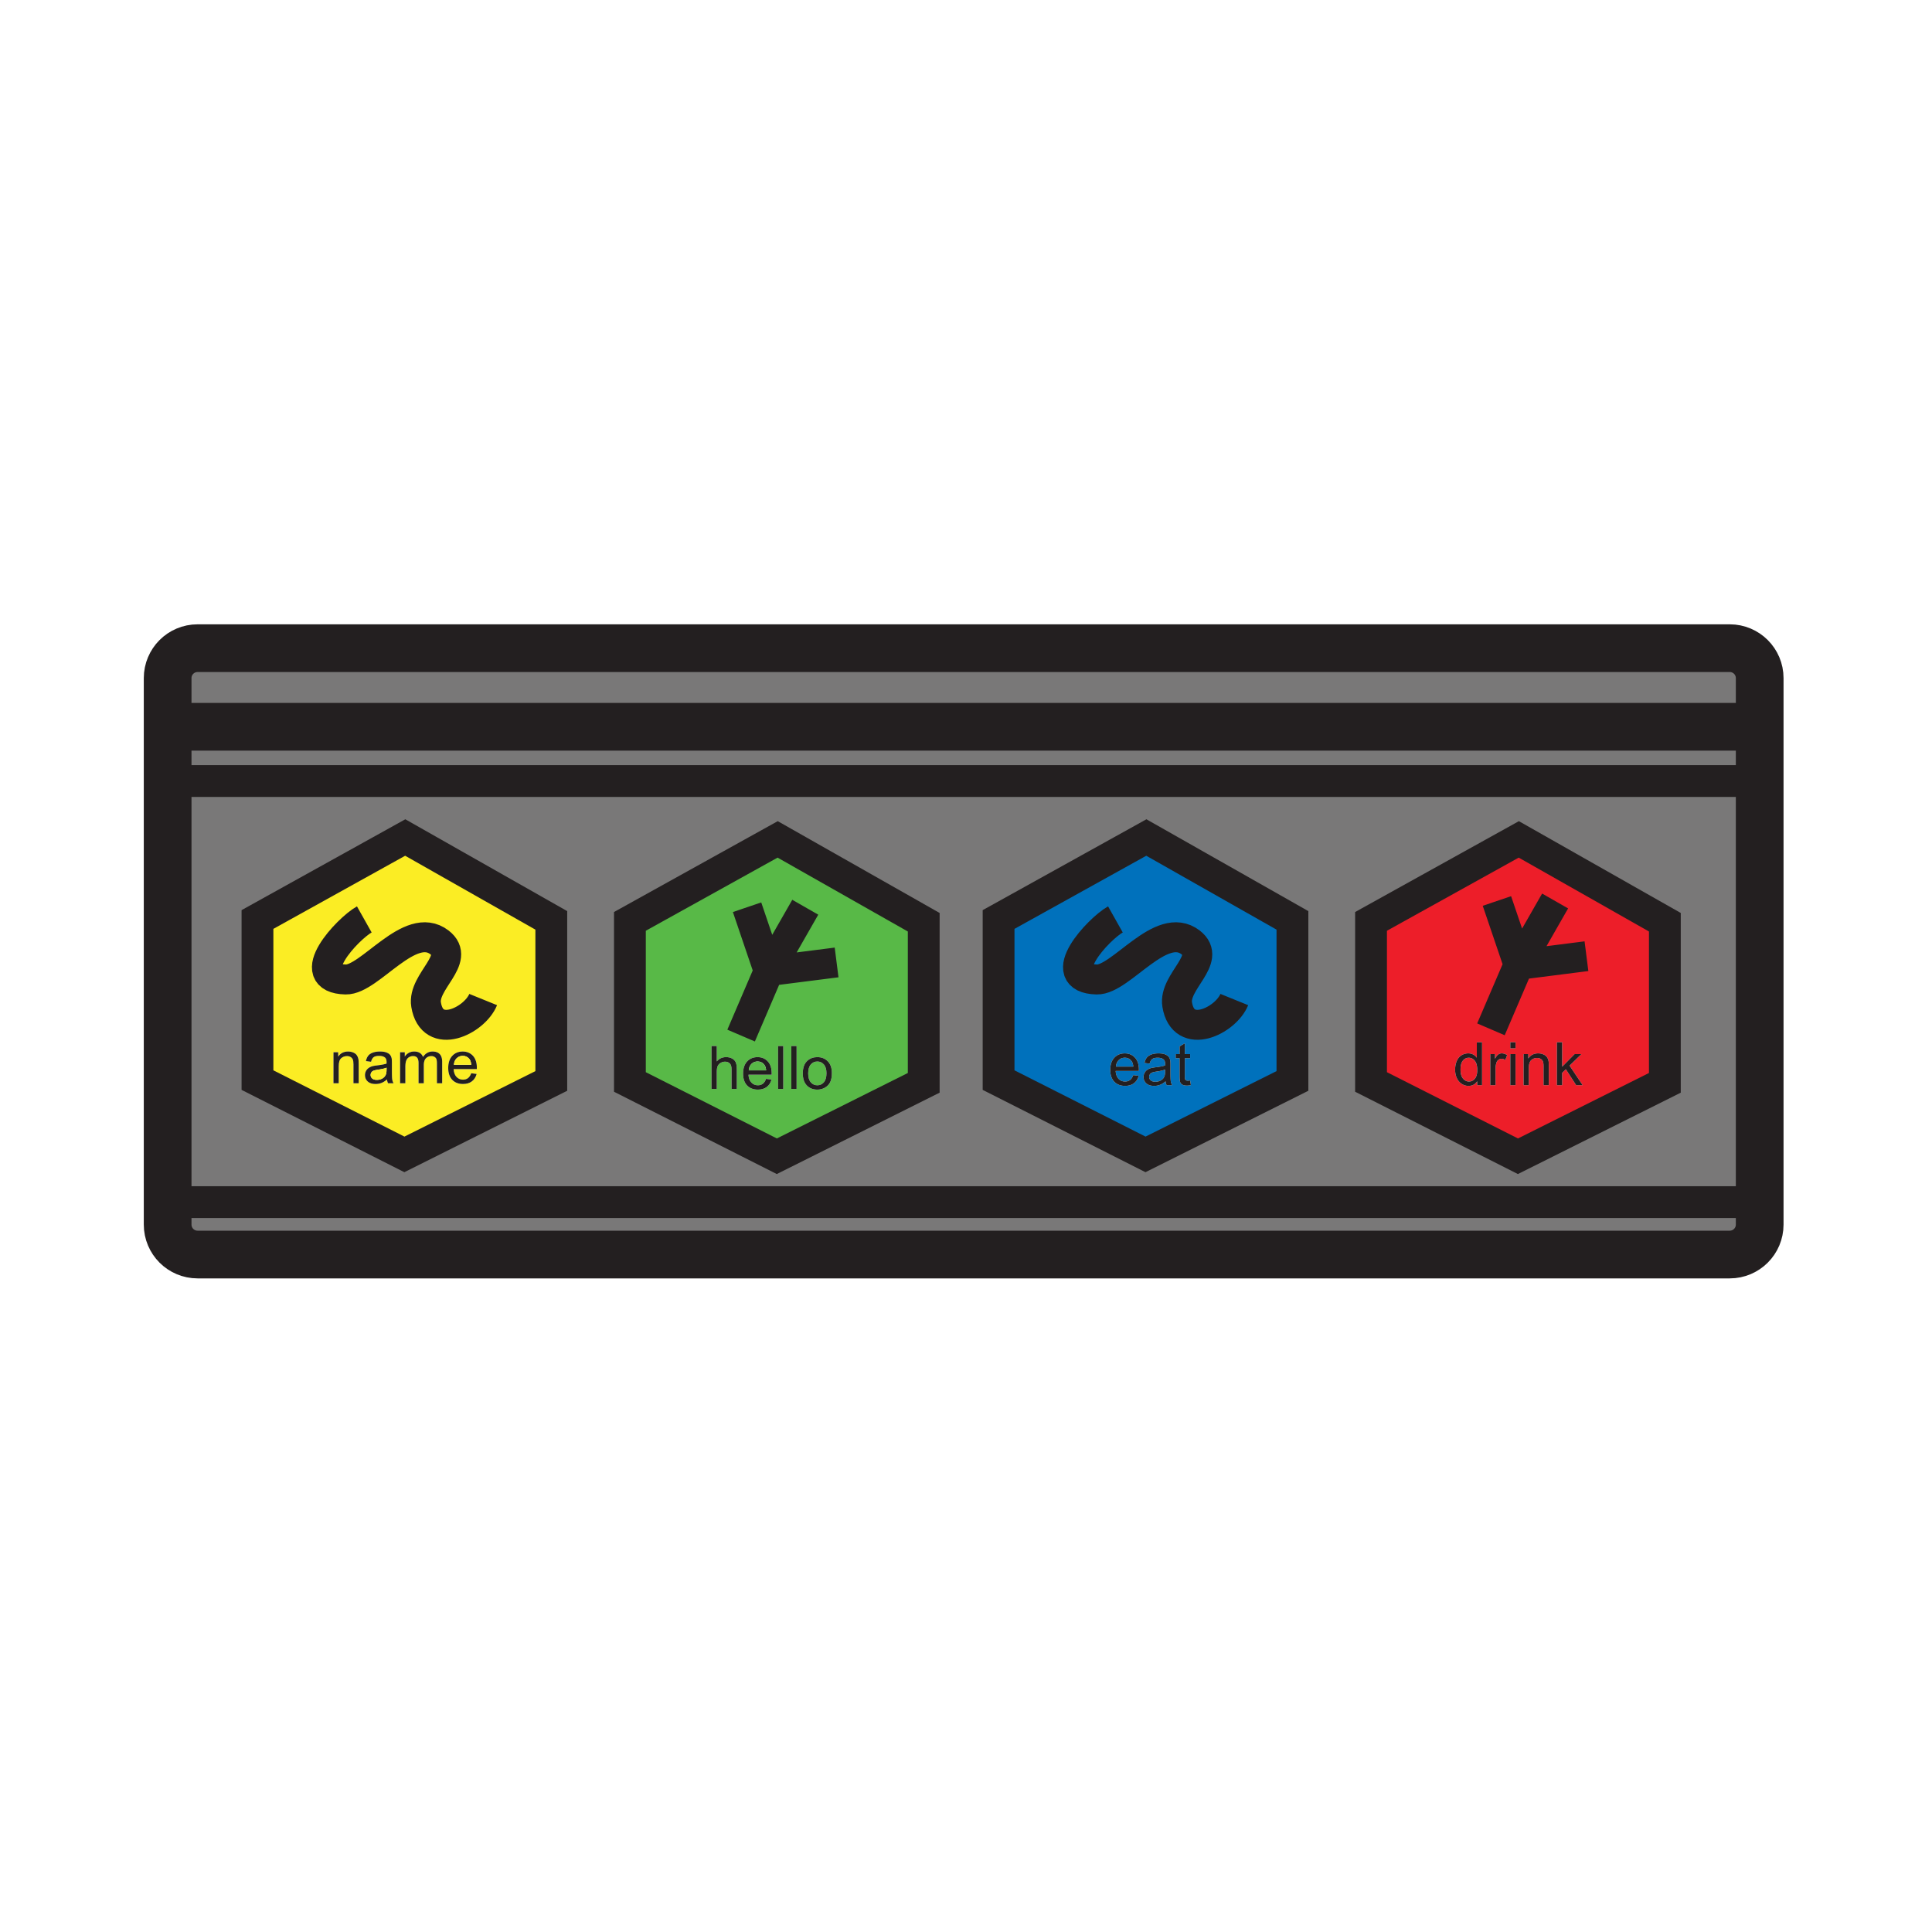 <svg xmlns="http://www.w3.org/2000/svg" width="850.394" height="850.394" viewBox="0 0 850.394 850.394" overflow="visible"><path d="M650.23 471.02c0 1.7-.36 2.961-1.061 3.79-.71.83-1.57 1.24-2.58 1.24s-1.88-.43-2.62-1.3c-.729-.86-1.1-2.17-1.1-3.92 0-1.82.34-3.14 1.03-3.98.689-.85 1.55-1.27 2.58-1.27 1.06 0 1.949.439 2.67 1.32.721.87 1.081 2.25 1.081 4.12z" fill="#ed1e29"/><path d="M732.81 405.93v70.69l-64.67 32.32-64.659-32.7v-70.68l65.039-36.09 64.29 36.46zm-36.19 71.72l-5.75-8.601 5.22-5.08h-3l-5.479 5.561v-10.76h-2.32v18.881h2.32v-5.42l1.62-1.58 4.529 7h2.86zm-14.89 0v-8.41c0-1.07-.051-1.83-.131-2.26-.14-.66-.38-1.23-.72-1.711-.35-.479-.86-.869-1.56-1.159a5.628 5.628 0 0 0-2.271-.45c-1.899 0-3.35.75-4.35 2.26v-1.95h-2.08v13.681h2.31v-7.471c0-1.75.36-2.939 1.08-3.56.71-.63 1.57-.94 2.55-.94.62 0 1.16.141 1.62.42.46.28.78.65.96 1.12.181.46.271 1.17.271 2.11v8.32h2.321zm-14.64 0v-13.68h-2.31v13.681h2.31zm0-16.21v-2.671h-2.31v2.671h2.31zm-4.51 5.11l.81-2.14c-.81-.5-1.6-.75-2.38-.75-.54 0-1.04.16-1.49.46-.449.31-.939.95-1.479 1.92v-2.07h-2.07v13.681h2.311v-7.17c0-.98.13-1.881.39-2.7.17-.54.45-.96.86-1.271.399-.3.85-.46 1.35-.46.568 0 1.128.17 1.698.5zm-10.23 11.1v-18.88h-2.31v6.78c-.4-.56-.93-1.02-1.57-1.37-.64-.34-1.38-.52-2.2-.52-1.119 0-2.14.3-3.05.89s-1.59 1.45-2.05 2.561c-.45 1.109-.68 2.35-.68 3.71 0 1.399.25 2.64.76 3.72.5 1.08 1.21 1.92 2.12 2.52.91.601 1.92.9 3 .9 1.689 0 2.96-.68 3.83-2.04v1.73h2.15z" fill="#ed1e29"/><path d="M512.85 470.79l-.01.85c0 1.021-.13 1.79-.38 2.32-.32.67-.83 1.21-1.52 1.6-.69.391-1.49.591-2.381.591-.89 0-1.579-.21-2.04-.62a1.97 1.97 0 0 1-.699-1.55c0-.4.109-.771.319-1.101s.521-.58.91-.75c.4-.17 1.07-.33 2.021-.47 1.68-.24 2.94-.53 3.78-.87zM498.84 469.49h-7.64c.08-1.19.479-2.141 1.21-2.851.72-.72 1.62-1.069 2.689-1.069 1.17 0 2.131.439 2.87 1.34.481.57.771 1.43.871 2.58z" fill="#0071bc"/><path d="M568.88 405.11v70.68l-64.67 32.33-64.67-32.7v-70.69l65.04-36.09 64.3 36.47zm-44.7 72.52l-.33-2.05c-.42.07-.76.1-1.01.1-.35 0-.609-.06-.79-.17a.916.916 0 0 1-.399-.45c-.08-.189-.12-.619-.12-1.279v-8.011h2.319v-1.8h-2.319v-4.77l-2.32 1.39v3.38h-1.72v1.8h1.72v7.881c0 1.39.1 2.3.29 2.729.18.44.51.79.97 1.05.471.271 1.12.4 1.96.4.519 0 1.099-.06 1.749-.2zm-10.67.02h2.42a5.322 5.322 0 0 1-.59-1.641c-.1-.569-.149-1.93-.149-4.09v-3.1c0-1.03-.04-1.74-.11-2.141-.14-.63-.38-1.16-.72-1.569-.341-.42-.88-.761-1.61-1.04-.73-.271-1.67-.41-2.84-.41s-2.2.16-3.101.479c-.89.33-1.569.78-2.04 1.38-.47.601-.81 1.381-1.01 2.351l2.26.31c.25-.97.631-1.64 1.15-2.02.51-.391 1.32-.58 2.4-.58 1.16 0 2.04.27 2.63.79.43.39.649 1.05.649 2 0 .08 0 .29-.01.6-.88.311-2.26.58-4.12.8-.92.11-1.6.23-2.06.351-.62.17-1.17.42-1.66.76-.49.33-.89.78-1.2 1.33-.3.56-.45 1.17-.45 1.84 0 1.141.4 2.07 1.21 2.811.801.729 1.95 1.1 3.45 1.1.91 0 1.76-.15 2.55-.45s1.62-.819 2.48-1.55c.071.639.221 1.209.471 1.689zm-12.22-6.25c0-.28.01-.48.01-.62 0-2.261-.58-4.011-1.74-5.25-1.159-1.25-2.649-1.87-4.479-1.87-1.88 0-3.42.64-4.6 1.91-1.181 1.27-1.78 3.05-1.78 5.359 0 2.221.59 3.95 1.76 5.181 1.17 1.229 2.75 1.85 4.75 1.85 1.59 0 2.89-.39 3.91-1.16 1.02-.77 1.72-1.859 2.1-3.26l-2.399-.32c-.351.99-.83 1.71-1.431 2.16-.6.45-1.33.67-2.18.67-1.14 0-2.09-.399-2.86-1.2-.76-.8-1.18-1.949-1.27-3.449h10.209z" fill="#0071bc"/><path d="M362.63 468.54c.77.87 1.15 2.15 1.15 3.84 0 1.8-.38 3.13-1.15 4.01-.76.87-1.72 1.311-2.87 1.311-1.16 0-2.12-.431-2.88-1.3-.76-.881-1.15-2.19-1.15-3.94s.39-3.06 1.15-3.93c.76-.86 1.72-1.3 2.88-1.3 1.15-.001 2.1.439 2.87 1.309z" fill="#58b947"/><path d="M774.55 529.13v9.89c0 7.28-5.91 13.181-13.18 13.181H86.97c-7.28 0-13.18-5.9-13.18-13.181v-9.89H774.55zM774.55 319.9v209.23H73.79V319.9h700.76zm-41.74 156.72v-70.69l-64.29-36.46-65.039 36.09v70.68l64.659 32.7 64.67-32.32zm-163.93-.83v-70.68l-64.3-36.47-65.04 36.09v70.69l64.67 32.7 64.67-32.33zm-162.29.83v-70.69l-64.29-36.46-65.04 36.09v70.68l64.67 32.7 64.66-32.32zm-163.93-.83v-70.68l-64.29-36.47-65.04 36.09v70.69l64.67 32.7 64.66-32.33z" fill="#797878"/><path d="M774.55 298.48v21.42H73.79v-21.42c0-7.28 5.9-13.18 13.18-13.18h674.4c7.27 0 13.18 5.9 13.18 13.18z" fill="#797878"/><path fill="#231f20" d="M690.87 469.05l5.75 8.6h-2.86l-4.53-7-1.62 1.58v5.42h-2.32v-18.88h2.32v10.76l5.48-5.56h3zM681.73 469.24v8.41h-2.32v-8.32c0-.94-.09-1.65-.271-2.11-.18-.47-.5-.84-.96-1.12-.46-.279-1-.42-1.62-.42-.979 0-1.84.311-2.55.94-.72.62-1.08 1.81-1.08 3.56v7.471h-2.31V463.97h2.08v1.95c1-1.51 2.45-2.26 4.35-2.26.82 0 1.58.149 2.271.45.699.29 1.21.68 1.56 1.159.34.48.58 1.051.72 1.711.08.43.13 1.19.13 2.26zM664.78 463.97h2.31v13.681h-2.31zM664.78 458.77h2.31v2.671h-2.31zM663.39 464.41l-.81 2.14c-.57-.33-1.13-.5-1.7-.5-.5 0-.95.16-1.35.46-.41.311-.69.73-.86 1.271-.26.819-.39 1.72-.39 2.7v7.17h-2.311V463.97h2.07v2.07c.54-.97 1.03-1.61 1.479-1.92.45-.3.95-.46 1.49-.46.782 0 1.572.25 2.382.75zM652.35 458.77v18.881h-2.15v-1.73c-.87 1.36-2.141 2.04-3.83 2.04-1.08 0-2.09-.3-3-.9-.91-.6-1.62-1.439-2.12-2.52-.51-1.08-.76-2.32-.76-3.72 0-1.36.229-2.601.68-3.71.46-1.11 1.14-1.971 2.05-2.561s1.931-.89 3.05-.89c.82 0 1.561.18 2.2.52a4.65 4.65 0 0 1 1.57 1.37v-6.78h2.31zm-3.18 16.04c.7-.829 1.061-2.09 1.061-3.79 0-1.869-.36-3.25-1.08-4.119-.721-.881-1.61-1.32-2.67-1.32-1.03 0-1.891.42-2.58 1.27-.69.841-1.03 2.16-1.03 3.98 0 1.75.37 3.06 1.1 3.92.74.87 1.61 1.3 2.62 1.3s1.869-.411 2.579-1.241zM523.85 475.58l.33 2.05c-.649.14-1.229.2-1.75.2-.84 0-1.489-.13-1.96-.4-.46-.26-.79-.609-.97-1.05-.19-.43-.29-1.34-.29-2.729v-7.881h-1.72v-1.8h1.72v-3.38l2.32-1.39v4.77h2.319v1.8h-2.319v8.011c0 .66.04 1.09.12 1.279.08.19.21.341.399.45.181.11.44.17.79.17.251 0 .591-.03 1.011-.1zM515.93 477.65h-2.42c-.25-.48-.399-1.051-.47-1.69-.86.73-1.69 1.25-2.48 1.55s-1.64.45-2.55.45c-1.5 0-2.649-.37-3.45-1.1-.81-.74-1.21-1.67-1.21-2.811 0-.67.15-1.28.45-1.84.311-.55.71-1 1.2-1.33.49-.34 1.04-.59 1.66-.76.46-.12 1.14-.24 2.06-.351 1.86-.22 3.24-.489 4.12-.8.01-.31.01-.52.01-.6 0-.95-.22-1.61-.649-2-.59-.521-1.47-.79-2.63-.79-1.08 0-1.891.189-2.4.58-.52.38-.9 1.05-1.15 2.02l-2.26-.31c.2-.97.54-1.75 1.01-2.351.471-.6 1.15-1.05 2.04-1.38.9-.319 1.931-.479 3.101-.479s2.109.14 2.84.41c.73.279 1.27.62 1.61 1.04.34.409.58.939.72 1.569.07.4.11 1.11.11 2.141v3.1c0 2.16.05 3.521.149 4.09.099.572.299 1.112.589 1.642zm-3.09-6.01l.01-.85c-.84.34-2.1.63-3.779.87-.95.14-1.62.3-2.021.47-.39.17-.7.42-.91.75s-.319.7-.319 1.101c0 .619.229 1.14.699 1.55.461.41 1.15.62 2.04.62.891 0 1.69-.2 2.381-.591a3.617 3.617 0 0 0 1.52-1.6c.249-.53.379-1.3.379-2.32zM501.3 470.78c0 .14-.01.34-.01.62h-10.21c.09 1.5.51 2.649 1.27 3.449.771.801 1.721 1.2 2.86 1.2.85 0 1.58-.22 2.18-.67.601-.45 1.08-1.17 1.431-2.16l2.399.32c-.38 1.4-1.08 2.49-2.1 3.26-1.021.771-2.32 1.16-3.91 1.16-2 0-3.58-.62-4.75-1.85s-1.76-2.96-1.76-5.181c0-2.31.6-4.09 1.78-5.359 1.18-1.271 2.72-1.91 4.6-1.91 1.83 0 3.32.62 4.479 1.87 1.161 1.241 1.741 2.991 1.741 5.251zm-10.1-1.29h7.64c-.1-1.15-.39-2.01-.87-2.58-.739-.9-1.7-1.34-2.87-1.34-1.069 0-1.97.35-2.689 1.069-.731.711-1.131 1.661-1.211 2.851z"/><path d="M406.59 405.93v70.69l-64.66 32.32-64.67-32.7v-70.68l65.04-36.09 64.29 36.46zm-41.23 70.49c.53-1.01.8-2.39.8-4.15 0-2.18-.6-3.88-1.79-5.109-1.19-1.23-2.73-1.851-4.61-1.851-1.69 0-3.12.511-4.29 1.521-1.41 1.22-2.11 3.1-2.11 5.63 0 2.31.59 4.08 1.77 5.31 1.18 1.221 2.72 1.841 4.63 1.841 1.2 0 2.3-.28 3.3-.841 1.01-.561 1.78-1.341 2.3-2.351zm-14.73 2.88v-18.88h-2.32v18.88h2.32zm-5.86 0v-18.88h-2.31v18.88h2.31zm-5.11-6.25c.01-.28.01-.479.01-.62 0-2.26-.58-4.01-1.73-5.25-1.16-1.25-2.65-1.87-4.48-1.87-1.89 0-3.42.641-4.61 1.91-1.18 1.271-1.77 3.05-1.77 5.36 0 2.22.58 3.95 1.75 5.18 1.18 1.23 2.76 1.851 4.76 1.851 1.58 0 2.89-.391 3.91-1.16 1.02-.78 1.72-1.86 2.1-3.26l-2.41-.32c-.35.99-.82 1.71-1.43 2.16-.6.45-1.32.67-2.17.67-1.14 0-2.1-.4-2.86-1.2-.77-.8-1.19-1.95-1.28-3.45h10.21zm-15.35 6.25v-8.67c0-1.34-.16-2.36-.48-3.07-.33-.699-.86-1.25-1.61-1.649-.74-.4-1.62-.601-2.63-.601-1.65 0-3.01.631-4.09 1.891v-6.78h-2.32v18.88h2.32v-7.479c0-1.08.12-1.92.38-2.53.26-.61.69-1.09 1.3-1.44.6-.359 1.25-.54 1.93-.54.92 0 1.63.271 2.13.79.51.53.76 1.37.76 2.53v8.67h2.31z" fill="#58b947"/><path d="M366.16 472.27c0 1.761-.27 3.141-.8 4.15-.52 1.01-1.29 1.79-2.3 2.35-1 .561-2.1.841-3.3.841-1.91 0-3.45-.62-4.63-1.841-1.18-1.229-1.77-3-1.77-5.31 0-2.53.7-4.41 2.11-5.63 1.17-1.01 2.6-1.521 4.29-1.521 1.88 0 3.42.62 4.61 1.851 1.19 1.23 1.79 2.93 1.79 5.11zm-2.38.11c0-1.689-.38-2.97-1.15-3.84s-1.72-1.31-2.87-1.31c-1.16 0-2.12.439-2.88 1.3-.76.87-1.15 2.18-1.15 3.93s.39 3.06 1.15 3.94c.76.869 1.72 1.3 2.88 1.3 1.15 0 2.11-.44 2.87-1.311.77-.879 1.15-2.209 1.15-4.009zM348.31 460.42h2.32v18.88h-2.32zM342.46 460.42h2.31v18.88h-2.31zM339.67 472.43c0 .141 0 .34-.01.62h-10.21c.09 1.5.51 2.65 1.28 3.45.76.8 1.72 1.2 2.86 1.2.85 0 1.57-.22 2.17-.67.61-.45 1.08-1.17 1.43-2.16l2.41.32c-.38 1.399-1.08 2.479-2.1 3.26-1.02.77-2.33 1.16-3.91 1.16-2 0-3.58-.62-4.76-1.851-1.17-1.229-1.75-2.96-1.75-5.18 0-2.311.59-4.09 1.77-5.36 1.19-1.27 2.72-1.91 4.61-1.91 1.83 0 3.32.62 4.48 1.87 1.15 1.241 1.73 2.991 1.73 5.251zm-10.09-1.29h7.64c-.1-1.149-.4-2.01-.88-2.59-.74-.89-1.69-1.33-2.87-1.33-1.06 0-1.96.351-2.69 1.07-.72.71-1.12 1.66-1.2 2.85z" fill="#231f20"/><path d="M337.22 471.14h-7.64c.08-1.189.48-2.14 1.2-2.85.73-.72 1.63-1.07 2.69-1.07 1.18 0 2.13.44 2.87 1.33.48.58.78 1.44.88 2.59z" fill="#58b947"/><path d="M324.31 470.63v8.67H322v-8.67c0-1.16-.25-2-.76-2.53-.5-.52-1.21-.79-2.13-.79-.68 0-1.33.181-1.93.54-.61.351-1.04.83-1.3 1.44s-.38 1.45-.38 2.53v7.479h-2.32v-18.88h2.32v6.78c1.08-1.26 2.44-1.891 4.09-1.891 1.01 0 1.89.2 2.63.601.75.399 1.28.95 1.61 1.649.32.712.48 1.732.48 3.072z" fill="#231f20"/><path d="M242.66 405.11v70.68L178 508.12l-64.67-32.7v-70.69l65.04-36.09 64.29 36.47zm-32.79 65.46c.01-.271.02-.48.02-.62 0-2.25-.58-4-1.74-5.25-1.16-1.24-2.65-1.86-4.48-1.86-1.88 0-3.42.63-4.6 1.9-1.19 1.27-1.78 3.06-1.78 5.359 0 2.23.59 3.95 1.76 5.19 1.17 1.229 2.75 1.84 4.75 1.84 1.59 0 2.89-.38 3.91-1.16 1.02-.77 1.72-1.859 2.1-3.26l-2.4-.31c-.35.989-.83 1.699-1.43 2.149s-1.33.681-2.18.681c-1.14 0-2.09-.4-2.86-1.2-.76-.8-1.19-1.95-1.27-3.46h10.2zm-15.24 6.25v-9.391c0-1.56-.36-2.72-1.09-3.47s-1.78-1.12-3.13-1.12c-1.74 0-3.15.8-4.23 2.4-.27-.76-.72-1.351-1.37-1.771s-1.48-.63-2.5-.63c-.91 0-1.72.2-2.43.61s-1.29.95-1.71 1.62v-1.92h-2.07v13.67h2.32v-7.09c0-1.24.12-2.2.37-2.86s.65-1.16 1.2-1.5a3.342 3.342 0 0 1 1.82-.521c.85 0 1.47.261 1.85.771.38.52.57 1.29.57 2.32v8.88h2.31v-7.94c0-1.41.32-2.43.95-3.07.64-.64 1.44-.96 2.4-.96.53 0 .99.131 1.39.381.39.239.67.569.82.979s.22 1.08.22 2v8.61h2.31zm-23.82 0h2.43a4.98 4.98 0 0 1-.59-1.641c-.1-.569-.15-1.93-.15-4.09V468c0-1.03-.04-1.75-.11-2.14-.14-.641-.38-1.16-.72-1.58-.35-.41-.88-.761-1.61-1.03-.73-.28-1.68-.41-2.84-.41-1.17 0-2.21.16-3.1.48-.89.319-1.57.779-2.04 1.37-.47.6-.81 1.38-1.02 2.35l2.27.31c.25-.97.63-1.64 1.15-2.02.51-.38 1.31-.57 2.4-.57 1.16 0 2.04.26 2.62.78.44.39.66 1.06.66 2 0 .09-.01.29-.01.61-.89.31-2.26.569-4.13.8-.91.109-1.6.22-2.05.34-.62.18-1.17.43-1.66.76a3.794 3.794 0 0 0-1.65 3.17c0 1.141.4 2.08 1.2 2.811.81.739 1.96 1.1 3.46 1.1.91 0 1.75-.149 2.55-.45.79-.3 1.61-.81 2.48-1.55.06.649.22 1.209.46 1.689zm-12.92 0v-8.41c0-1.07-.05-1.82-.13-2.25-.14-.66-.38-1.23-.72-1.71-.35-.48-.86-.87-1.56-1.17-.69-.29-1.44-.44-2.27-.44-1.9 0-3.35.75-4.35 2.25v-1.939h-2.08v13.67h2.31v-7.46c0-1.75.36-2.94 1.08-3.57.71-.62 1.57-.94 2.56-.94.61 0 1.15.141 1.61.42.46.28.78.65.96 1.12.18.471.28 1.17.28 2.12v8.311h2.31z" fill="#fbed24"/><path d="M209.89 469.95c0 .14-.01.35-.02.62h-10.2c.08 1.51.51 2.66 1.27 3.46.77.8 1.72 1.2 2.86 1.2.85 0 1.58-.23 2.18-.681s1.08-1.16 1.43-2.149l2.4.31c-.38 1.4-1.08 2.49-2.1 3.26-1.02.78-2.32 1.16-3.91 1.16-2 0-3.58-.61-4.75-1.84-1.17-1.24-1.76-2.96-1.76-5.19 0-2.3.59-4.09 1.78-5.359 1.18-1.271 2.72-1.9 4.6-1.9 1.83 0 3.32.62 4.48 1.86 1.16 1.249 1.74 2.999 1.74 5.249zm-10.1-1.28h7.64c-.1-1.15-.39-2.02-.87-2.59-.74-.89-1.7-1.34-2.88-1.34-1.06 0-1.96.359-2.68 1.069-.73.711-1.13 1.661-1.21 2.861z" fill="#231f20"/><path d="M207.43 468.67h-7.64c.08-1.2.48-2.15 1.21-2.86.72-.71 1.62-1.069 2.68-1.069 1.18 0 2.14.45 2.88 1.34.48.569.77 1.439.87 2.589z" fill="#fbed24"/><path d="M194.63 467.43v9.391h-2.31v-8.61c0-.92-.07-1.59-.22-2s-.43-.74-.82-.979c-.4-.25-.86-.381-1.39-.381-.96 0-1.76.32-2.4.96-.63.641-.95 1.66-.95 3.07v7.94h-2.31v-8.88c0-1.03-.19-1.801-.57-2.32-.38-.51-1-.771-1.85-.771-.66 0-1.26.17-1.82.521-.55.34-.95.84-1.2 1.5s-.37 1.62-.37 2.86v7.09h-2.32v-13.67h2.07v1.92c.42-.67 1-1.21 1.71-1.62s1.52-.61 2.43-.61c1.02 0 1.85.21 2.5.63s1.1 1.011 1.37 1.771c1.08-1.601 2.49-2.4 4.23-2.4 1.35 0 2.4.37 3.13 1.12s1.09 1.908 1.09 3.468zM173.24 476.82h-2.43c-.24-.48-.4-1.04-.46-1.69-.87.74-1.69 1.25-2.48 1.55-.8.301-1.64.45-2.55.45-1.5 0-2.65-.36-3.46-1.1-.8-.73-1.2-1.67-1.2-2.811a3.794 3.794 0 0 1 1.65-3.17c.49-.33 1.04-.58 1.66-.76.45-.12 1.14-.23 2.05-.34 1.87-.23 3.24-.49 4.13-.8 0-.32.01-.521.01-.61 0-.94-.22-1.61-.66-2-.58-.521-1.46-.78-2.62-.78-1.09 0-1.89.19-2.4.57-.52.38-.9 1.05-1.15 2.02l-2.27-.31c.21-.97.55-1.75 1.02-2.35.47-.591 1.15-1.051 2.04-1.37.89-.32 1.93-.48 3.1-.48 1.16 0 2.11.13 2.84.41.73.27 1.26.62 1.61 1.03.34.42.58.939.72 1.58.07.39.11 1.109.11 2.14v3.09c0 2.16.05 3.521.15 4.09.1.571.29 1.121.59 1.641zm-3.09-6.01l.01-.85c-.84.35-2.1.64-3.78.88-.95.141-1.63.29-2.02.46-.39.17-.7.42-.91.76-.22.33-.32.69-.32 1.101 0 .62.23 1.13.7 1.54.46.42 1.14.62 2.04.62.89 0 1.68-.19 2.38-.59.69-.391 1.2-.921 1.52-1.601.25-.52.38-1.3.38-2.32z" fill="#231f20"/><path d="M170.16 469.96l-.01.85c0 1.021-.13 1.801-.38 2.32-.32.68-.83 1.21-1.52 1.601-.7.399-1.49.59-2.38.59-.9 0-1.58-.2-2.04-.62-.47-.41-.7-.92-.7-1.54 0-.41.1-.771.32-1.101.21-.34.52-.59.91-.76.39-.17 1.07-.319 2.02-.46 1.68-.24 2.94-.53 3.78-.88z" fill="#fbed24"/><path d="M157.89 468.41v8.41h-2.31v-8.311c0-.95-.1-1.649-.28-2.12-.18-.47-.5-.84-.96-1.12-.46-.279-1-.42-1.61-.42-.99 0-1.85.32-2.56.94-.72.63-1.08 1.82-1.08 3.57v7.46h-2.31v-13.67h2.08v1.939c1-1.5 2.45-2.25 4.35-2.25.83 0 1.58.15 2.27.44.7.3 1.21.689 1.56 1.17.34.479.58 1.05.72 1.71.08.432.13 1.182.13 2.252z" fill="#231f20"/><g fill="none" stroke="#231f20"><path d="M774.55 529.13v9.89c0 7.28-5.91 13.181-13.18 13.181H86.97c-7.28 0-13.18-5.9-13.18-13.181V298.48c0-7.28 5.9-13.18 13.18-13.18h674.4c7.27 0 13.18 5.9 13.18 13.18V529.13z" stroke-width="21"/><path stroke-width="14" d="M242.66 475.79v-70.68l-64.29-36.47-65.04 36.09v70.69l64.67 32.7z"/><path stroke-width="13.18" d="M656.26 453.07l12.17-28.39-9.54-28.1M684.5 396.58l-16.07 28.1M698.3 420.88l-29.87 3.8M326.21 455.82l12.16-28.39-9.54-28.1M354.45 399.33l-16.08 28.1M368.24 423.63l-29.87 3.8M160.35 404.69c-7.39 4.16-27.78 25.97-8.19 26.44 10.66.25 28.28-26.35 41.28-16.33 9.65 7.42-7.56 17.19-5.89 27.391 2.65 16.17 21.34 7.119 25.13-2.23"/><path stroke-width="14" d="M406.59 476.62v-70.69l-64.29-36.46-65.04 36.09v70.68l64.67 32.7zM568.88 475.79v-70.68l-64.3-36.47-65.04 36.09v70.69l64.67 32.7z"/><path d="M490.96 404.69c-7.39 4.16-27.78 25.97-8.19 26.44 10.66.25 28.28-26.35 41.28-16.33 9.641 7.42-7.56 17.19-5.89 27.391 2.649 16.17 21.34 7.119 25.13-2.23" stroke-width="13.18"/><path stroke-width="14" d="M732.81 476.62v-70.69l-64.29-36.46-65.04 36.09v70.68l64.66 32.7z"/><path stroke-width="21" d="M78.73 319.9h692.8"/><path stroke-width="14" d="M75.44 343.78h692.79M77.08 529.13h692.8"/></g><path fill="none" d="M0 0h850.394v850.394H0z"/></svg>
